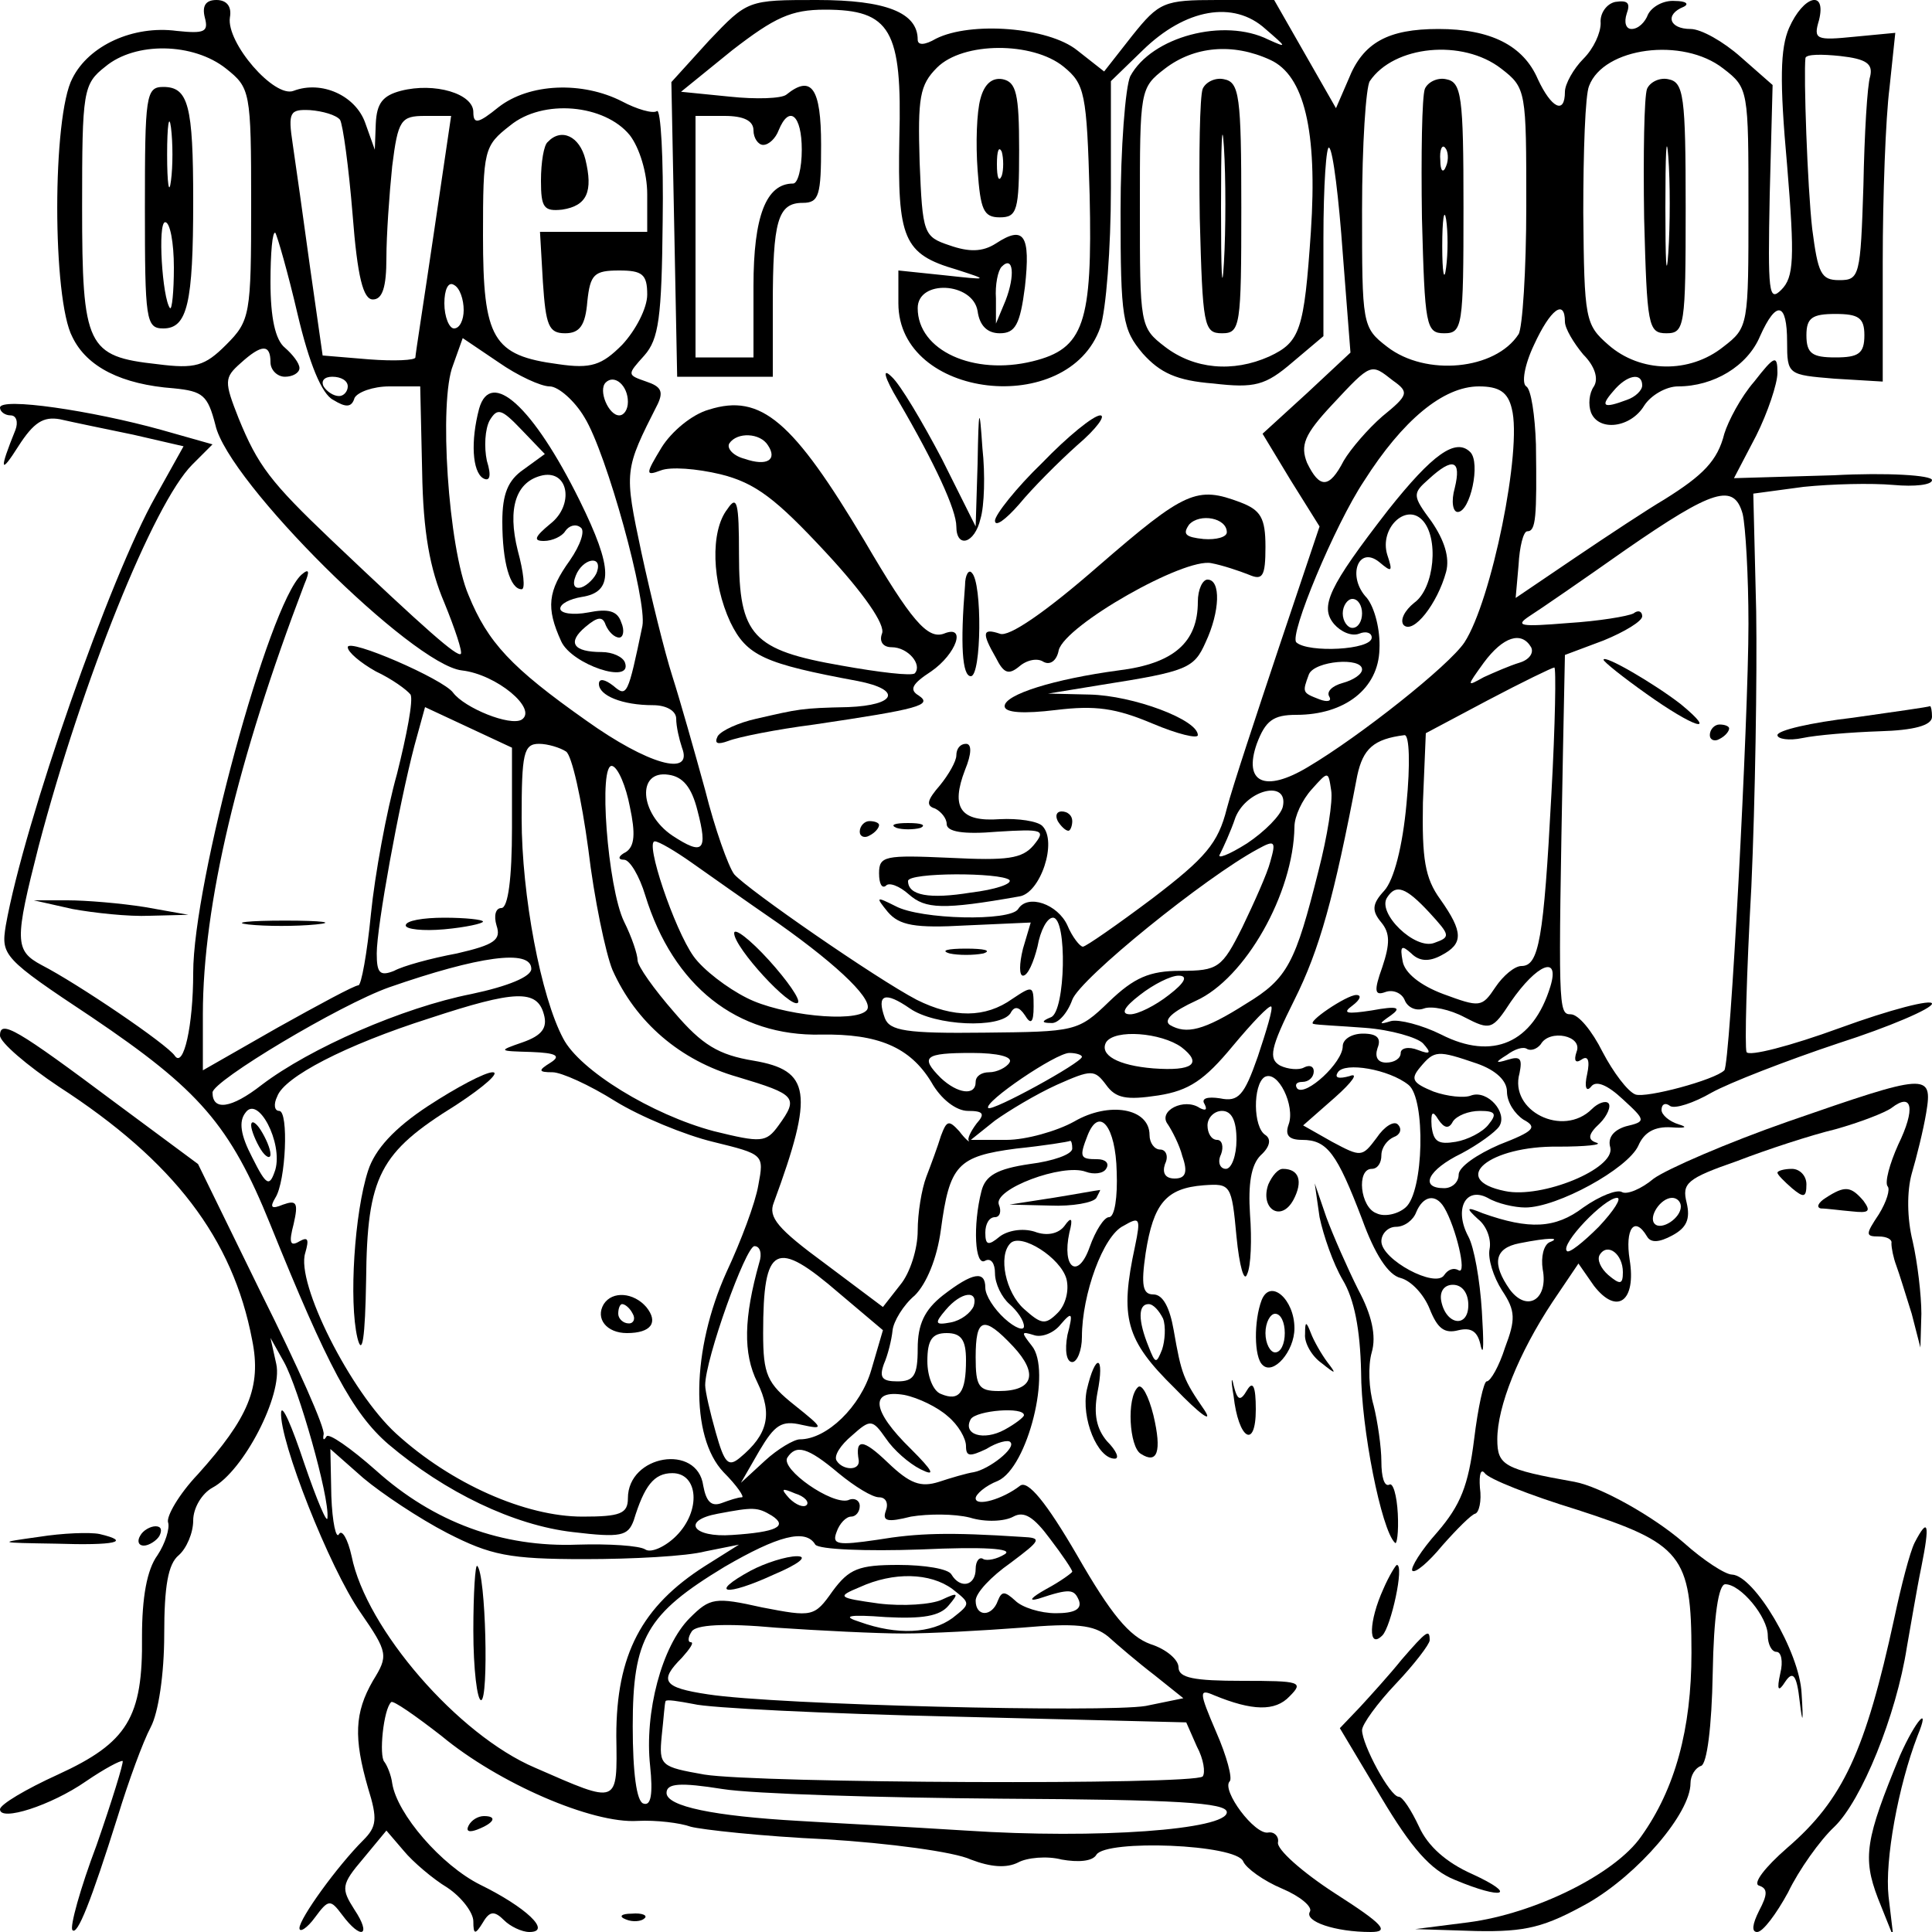 <?xml version="1.0" standalone="no"?>
<!DOCTYPE svg PUBLIC "-//W3C//DTD SVG 20010904//EN"
 "http://www.w3.org/TR/2001/REC-SVG-20010904/DTD/svg10.dtd">
<svg version="1.0" xmlns="http://www.w3.org/2000/svg"
 width="200pt" height="200pt" viewBox="0 0 200 200"
 preserveAspectRatio="xMidYMid meet">
<g transform="translate(0,200) scale(0.1,-0.1)"
fill="#000000" stroke="none">
<path d="M212 1982 c4 -15 0 -17 -29 -14 -45 6 -91 -15 -108 -49 -21 -39 -21
-229 0 -268 15 -31 51 -49 105 -53 30 -3 35 -7 43 -38 13 -59 204 -248 255
-254 36 -4 79 -40 62 -51 -12 -7 -59 12 -71 28 -10 14 -109 57 -109 47 0 -5
13 -16 29 -25 17 -8 32 -19 36 -24 3 -6 -4 -42 -14 -82 -11 -39 -23 -105 -27
-145 -4 -41 -10 -74 -13 -74 -4 0 -41 -20 -84 -44 l-77 -44 0 58 c0 113 36
264 105 445 6 14 5 17 -3 10 -34 -31 -112 -319 -112 -412 0 -55 -10 -99 -19
-86 -8 12 -101 75 -138 94 -28 15 -28 25 -3 123 45 171 119 355 159 395 l21
21 -53 15 c-72 20 -167 34 -167 23 0 -4 5 -8 11 -8 6 0 8 -7 5 -15 -17 -42
-16 -47 3 -17 16 25 26 31 43 28 13 -3 47 -10 76 -16 l52 -12 -29 -52 c-47
-83 -136 -337 -155 -444 -5 -31 -3 -34 89 -95 111 -75 143 -111 185 -215 59
-146 85 -195 122 -227 59 -50 130 -84 191 -91 50 -6 57 -4 63 12 11 36 21 49
40 49 27 0 30 -39 4 -65 -11 -11 -26 -18 -32 -14 -6 4 -38 6 -70 5 -78 -3
-149 23 -209 77 -26 23 -49 39 -51 35 -3 -5 -4 -3 -3 2 2 6 -27 71 -64 145
l-66 135 -85 63 c-103 77 -120 87 -120 70 0 -7 28 -31 61 -53 119 -77 180
-157 200 -262 10 -49 -4 -81 -56 -139 -20 -21 -33 -44 -31 -50 2 -6 -3 -22
-11 -34 -11 -15 -16 -44 -16 -84 1 -84 -15 -110 -87 -143 -33 -15 -60 -31 -60
-36 0 -13 53 4 89 29 19 13 36 22 38 21 1 -2 -11 -41 -27 -87 -17 -45 -28 -85
-25 -88 5 -6 19 29 47 118 11 36 26 77 34 92 8 15 14 55 14 96 0 50 4 73 15
82 8 7 15 23 15 36 0 13 9 28 20 34 32 17 73 96 66 128 l-6 27 14 -25 c15 -27
47 -139 45 -161 0 -8 -11 18 -24 56 -13 39 -23 62 -24 53 -2 -29 50 -161 82
-207 29 -42 29 -45 13 -71 -19 -33 -20 -59 -5 -111 10 -32 9 -40 -5 -54 -27
-27 -66 -81 -66 -91 0 -5 8 0 16 11 14 19 16 19 28 3 20 -27 31 -22 13 5 -14
22 -14 26 9 53 l24 29 18 -21 c9 -11 30 -29 45 -38 15 -10 27 -26 27 -35 0
-14 2 -14 10 -1 7 12 12 12 22 2 6 -6 18 -12 26 -12 24 0 -4 26 -51 49 -40 20
-86 73 -91 105 -1 8 -5 18 -8 22 -6 6 -1 55 7 62 2 2 25 -14 52 -35 59 -49
156 -91 203 -88 19 1 44 -2 55 -6 11 -3 74 -10 140 -13 65 -4 133 -13 150 -21
21 -8 37 -9 49 -3 9 5 30 7 45 3 17 -3 32 -2 36 5 10 16 145 11 152 -7 3 -7
21 -20 40 -28 19 -8 32 -19 29 -24 -6 -10 26 -21 63 -21 20 0 13 8 -37 40 -34
22 -61 46 -59 53 1 6 -4 11 -10 10 -14 -3 -49 44 -40 53 3 3 -3 26 -14 51 -18
42 -18 45 -2 38 39 -16 63 -17 78 -1 15 15 11 16 -49 16 -50 0 -66 3 -66 14 0
8 -13 19 -29 24 -22 8 -41 31 -76 92 -32 55 -51 78 -59 72 -18 -14 -46 -22
-46 -13 0 4 10 13 23 18 31 14 56 115 35 140 -11 14 -11 15 2 11 8 -3 21 2 28
11 12 14 13 12 7 -11 -3 -16 -1 -28 5 -28 5 0 10 12 10 26 0 44 22 105 43 115
17 10 18 8 12 -21 -16 -74 -10 -97 41 -147 26 -27 40 -37 31 -23 -22 32 -24
37 -32 83 -4 23 -11 37 -21 37 -11 0 -13 9 -8 43 8 51 21 67 60 70 28 2 29 1
34 -53 3 -31 8 -48 11 -39 4 8 5 36 3 62 -2 31 1 51 11 61 10 9 11 17 5 21
-13 8 -13 52 -1 60 14 8 32 -30 25 -49 -4 -11 0 -16 14 -16 26 0 36 -14 62
-82 13 -36 27 -58 40 -61 11 -3 24 -17 30 -32 8 -20 15 -26 30 -22 13 3 20 -1
23 -17 3 -11 3 5 1 37 -2 32 -8 66 -14 77 -15 28 -3 52 20 40 10 -6 28 -10 39
-10 33 0 106 40 117 64 6 14 17 20 34 19 14 -1 18 0 8 3 -10 3 -18 10 -18 15
0 6 4 8 9 4 5 -3 24 3 43 14 18 10 77 33 131 51 53 17 97 36 97 41 0 5 -43 -6
-95 -25 -52 -19 -95 -30 -97 -25 -2 5 0 82 5 171 4 90 6 218 5 285 l-3 122 52
7 c29 3 70 4 93 2 22 -2 40 0 40 5 0 5 -46 8 -102 5 l-103 -3 23 44 c12 24 22
54 22 65 0 19 -3 18 -24 -9 -14 -16 -27 -41 -31 -54 -7 -28 -22 -43 -62 -68
-17 -10 -58 -37 -92 -60 l-62 -42 3 34 c1 19 5 35 9 35 9 0 10 14 9 90 -1 30
-5 57 -10 60 -5 3 -2 22 8 43 17 37 32 48 32 24 0 -7 9 -22 19 -34 12 -12 16
-25 11 -33 -5 -7 -6 -19 -3 -27 8 -20 41 -16 55 7 7 11 23 20 35 20 37 0 72
21 85 52 17 38 28 35 28 -6 0 -34 1 -34 49 -38 l50 -3 0 124 c0 68 3 149 7
180 l6 57 -42 -4 c-40 -4 -43 -3 -37 17 8 32 -16 26 -31 -8 -9 -21 -10 -54 -2
-142 8 -97 7 -116 -6 -129 -13 -13 -14 -3 -12 98 l3 114 -33 29 c-18 16 -41
29 -52 29 -22 0 -27 15 -7 23 6 3 2 6 -9 6 -12 1 -24 -6 -28 -14 -3 -8 -10
-15 -17 -15 -6 0 -8 7 -5 16 4 11 1 14 -12 12 -9 -2 -16 -12 -15 -22 0 -10 -7
-26 -18 -37 -10 -10 -19 -26 -19 -34 0 -24 -14 -17 -28 13 -15 35 -49 52 -103
52 -52 0 -78 -14 -93 -52 l-13 -30 -32 56 -32 56 -59 0 c-55 0 -60 -2 -88 -37
l-29 -37 -28 22 c-30 24 -110 30 -146 12 -12 -7 -19 -7 -19 -1 0 28 -33 41
-104 41 -72 0 -72 0 -112 -42 l-39 -43 3 -152 3 -153 50 0 49 0 0 74 c0 87 5
106 31 106 17 0 19 8 19 60 0 59 -10 73 -36 52 -5 -4 -31 -5 -59 -2 l-50 5 53
43 c44 34 61 42 96 42 68 0 80 -21 77 -133 -2 -104 4 -120 59 -136 34 -11 34
-11 -12 -6 l-48 5 0 -34 c0 -99 176 -119 209 -25 6 18 11 82 11 144 l0 111 33
32 c44 43 94 52 127 22 22 -19 23 -20 3 -11 -46 23 -121 3 -143 -38 -5 -11
-10 -74 -10 -140 0 -111 2 -122 23 -147 18 -20 35 -28 73 -31 43 -5 54 -2 82
22 l32 27 0 101 c0 55 3 98 6 94 4 -3 10 -53 14 -109 l8 -103 -45 -42 -46 -42
29 -48 30 -48 -42 -125 c-23 -69 -48 -144 -54 -167 -9 -36 -22 -51 -77 -93
-36 -27 -69 -50 -72 -50 -3 0 -11 10 -16 22 -10 22 -41 33 -51 17 -8 -13 -101
-11 -127 3 -20 10 -21 10 -8 -6 12 -14 28 -17 81 -14 l67 3 -8 -27 c-4 -16 -4
-28 0 -28 5 0 11 14 15 30 3 17 10 30 16 30 15 0 13 -97 -2 -103 -10 -4 -10
-6 0 -6 7 -1 17 10 22 24 8 22 138 127 192 156 18 10 19 8 13 -13 -3 -12 -17
-43 -29 -68 -21 -42 -25 -45 -64 -45 -32 0 -48 -7 -74 -32 -32 -31 -35 -31
-129 -32 -81 -1 -98 2 -103 15 -9 25 0 28 26 10 26 -18 93 -21 104 -5 4 8 9 7
15 -2 6 -10 9 -8 9 9 0 22 -1 22 -22 8 -28 -20 -61 -20 -99 -1 -42 22 -175
114 -189 130 -6 8 -20 47 -30 87 -11 40 -26 93 -34 118 -8 25 -22 82 -32 128
-18 85 -18 85 17 154 6 13 3 18 -12 23 -20 7 -20 7 -2 27 15 17 18 39 19 139
1 65 -2 117 -6 114 -4 -3 -21 2 -36 10 -41 21 -96 19 -128 -6 -21 -17 -26 -18
-26 -5 0 19 -40 31 -75 22 -19 -5 -25 -13 -26 -34 l-1 -27 -10 28 c-10 28 -45
44 -74 33 -20 -8 -70 50 -66 76 2 11 -3 18 -14 18 -11 0 -15 -6 -12 -18z m22
-53 c25 -20 26 -23 26 -140 0 -115 -1 -121 -26 -146 -22 -22 -32 -25 -71 -20
-73 8 -78 18 -78 163 0 120 1 127 24 145 31 26 91 25 125 -2z m867 2 c22 -18
24 -27 27 -133 3 -133 -6 -159 -59 -172 -61 -15 -119 11 -119 55 0 30 57 27
62 -3 2 -15 10 -23 23 -23 16 0 21 9 26 48 6 54 -1 64 -30 45 -14 -9 -28 -9
-48 -2 -27 9 -28 12 -31 86 -2 67 0 80 18 98 27 27 99 27 131 1z m214 7 c35
-16 49 -73 42 -178 -7 -102 -11 -114 -43 -129 -38 -17 -78 -13 -108 10 -26 20
-26 22 -26 144 0 122 0 124 26 144 30 23 70 27 109 9z m239 -9 c26 -20 26 -23
26 -142 0 -67 -4 -127 -8 -133 -24 -37 -96 -44 -136 -13 -26 20 -26 23 -26
142 0 67 4 127 8 133 25 37 96 44 136 13z m230 0 c26 -20 26 -22 26 -144 0
-122 0 -124 -26 -144 -35 -28 -86 -27 -119 2 -24 21 -25 26 -26 137 0 63 2
122 6 131 15 40 97 51 139 18z m152 -8 c-3 -9 -6 -60 -7 -113 -3 -94 -4 -98
-25 -98 -19 0 -22 7 -28 53 -5 44 -9 160 -7 177 1 4 17 4 36 2 27 -3 34 -8 31
-21z m-1584 -45 c3 -5 9 -49 13 -98 5 -65 11 -88 21 -88 10 0 14 13 14 43 0
23 3 66 6 95 6 48 9 52 34 52 l27 0 -18 -122 c-10 -68 -19 -125 -19 -128 0 -3
-22 -4 -48 -2 l-48 4 -13 91 c-7 51 -15 108 -18 128 -5 33 -3 36 18 35 13 -1
27 -5 31 -10z m300 -16 c10 -13 18 -39 18 -61 l0 -39 -56 0 -55 0 3 -52 c3
-45 6 -53 23 -53 15 0 21 8 23 33 3 28 7 32 33 32 24 0 29 -4 29 -25 0 -14
-12 -37 -26 -52 -21 -21 -32 -25 -66 -20 -68 9 -78 26 -78 133 0 89 1 93 28
114 34 28 98 22 124 -10z m128 5 c0 -8 5 -15 10 -15 6 0 13 7 16 15 11 27 24
16 24 -20 0 -19 -4 -35 -9 -35 -28 0 -41 -34 -41 -106 l0 -74 -30 0 -30 0 0
125 0 125 30 0 c20 0 30 -5 30 -15z m-472 -190 c12 -51 25 -83 37 -89 13 -8
19 -8 22 2 3 6 19 12 36 12 l32 0 2 -88 c1 -63 8 -101 23 -136 11 -27 19 -51
17 -53 -4 -3 -35 24 -134 118 -63 60 -76 77 -96 126 -15 38 -15 42 2 57 22 20
31 20 31 1 0 -8 7 -15 15 -15 8 0 15 4 15 9 0 5 -7 14 -15 21 -10 8 -15 31
-15 68 0 30 2 53 5 51 2 -3 13 -41 23 -84z m733 14 l-10 -24 0 26 c-1 14 2 29
6 33 12 12 14 -9 4 -35z m-561 -10 c0 -10 -4 -19 -10 -19 -5 0 -10 12 -10 26
0 14 4 23 10 19 6 -3 10 -15 10 -26z m1450 -26 c0 -19 -6 -23 -30 -23 -24 0
-30 4 -30 23 0 18 6 22 30 22 24 0 30 -4 30 -22z m-1361 -53 c9 0 26 -15 36
-32 23 -37 65 -190 60 -216 -15 -72 -16 -74 -30 -62 -9 7 -15 8 -15 2 0 -12
24 -22 56 -22 14 0 24 -6 24 -14 0 -8 3 -21 6 -30 12 -31 -36 -17 -99 28 -78
55 -102 81 -122 130 -21 49 -31 201 -16 238 l10 28 37 -25 c20 -14 44 -25 53
-25z m873 6 c17 -12 16 -15 -11 -37 -15 -13 -33 -34 -40 -46 -15 -29 -25 -29
-38 -2 -7 18 -3 29 26 60 41 44 40 43 63 25z m-1082 -6 c0 -5 -4 -10 -9 -10
-6 0 -13 5 -16 10 -3 6 1 10 9 10 9 0 16 -4 16 -10z m290 -16 c0 -8 -4 -14 -9
-14 -11 0 -22 26 -14 34 9 9 23 -3 23 -20z m1050 17 c0 -5 -7 -12 -16 -15 -24
-9 -28 -7 -14 9 14 17 30 20 30 6z m-135 -24 c11 -42 -21 -199 -49 -242 -16
-24 -108 -97 -162 -129 -45 -27 -67 -16 -53 24 9 24 17 30 41 30 50 0 85 27
86 68 1 20 -5 43 -13 53 -21 22 -9 55 13 37 13 -11 14 -10 8 8 -8 27 19 53 36
36 18 -18 13 -71 -8 -86 -10 -8 -15 -18 -11 -23 10 -10 35 22 44 55 4 15 -2
33 -15 52 -20 27 -20 29 -3 44 25 23 34 20 27 -9 -4 -14 -2 -25 3 -25 13 0 24
51 13 62 -15 15 -39 -2 -85 -60 -62 -80 -71 -100 -56 -118 7 -8 18 -13 26 -10
7 3 13 1 13 -4 0 -13 -66 -16 -78 -5 -8 7 40 122 70 167 40 63 82 98 119 98
21 0 30 -6 34 -23z m239 -109 c3 -13 6 -64 6 -114 0 -97 -19 -457 -25 -462
-10 -10 -81 -29 -92 -25 -8 3 -23 23 -34 44 -11 22 -25 39 -33 39 -13 0 -13 6
-8 273 l2 99 40 15 c22 9 40 20 40 25 0 5 -4 7 -9 3 -6 -3 -36 -8 -68 -10 -49
-4 -55 -3 -40 7 11 7 56 38 100 69 91 63 112 69 121 37z m-394 -103 c0 -8 -4
-15 -10 -15 -5 0 -10 7 -10 15 0 8 5 15 10 15 6 0 10 -7 10 -15z m175 -35 c3
-6 -2 -13 -12 -16 -10 -3 -26 -10 -37 -15 -18 -10 -18 -10 0 15 20 27 39 33
49 16z m-175 -23 c0 -5 -9 -11 -20 -14 -11 -3 -17 -9 -14 -14 3 -5 -2 -6 -10
-3 -18 7 -18 7 -11 26 6 14 55 18 55 5z m196 -129 c-8 -151 -13 -178 -31 -178
-7 0 -19 -10 -27 -22 -14 -21 -16 -21 -54 -7 -24 9 -40 22 -42 34 -3 16 -1 17
9 8 8 -8 18 -9 31 -2 23 12 23 24 -1 58 -16 22 -19 42 -18 100 l3 72 64 34
c36 19 67 34 69 34 2 1 1 -59 -3 -131z m-1076 -35 c0 -52 -4 -83 -11 -83 -6 0
-8 -8 -5 -18 5 -15 -2 -20 -41 -29 -27 -5 -56 -13 -65 -18 -15 -6 -18 -2 -18
18 0 28 23 154 39 215 l11 40 45 -21 45 -21 0 -83z m926 25 c-4 -44 -13 -79
-23 -90 -13 -14 -13 -21 -3 -33 9 -11 9 -22 1 -46 -9 -25 -8 -30 3 -26 8 3 17
-1 20 -8 3 -8 12 -12 20 -9 8 3 27 -1 42 -9 27 -14 29 -13 48 16 27 39 51 49
41 16 -18 -59 -60 -77 -113 -50 -20 10 -44 16 -52 14 -13 -4 -13 -3 0 6 11 8
7 10 -20 5 -26 -4 -31 -3 -20 5 8 6 10 11 4 11 -10 0 -53 -29 -44 -30 3 -1 27
-2 53 -4 27 -2 54 -10 60 -16 9 -10 8 -12 -5 -7 -10 4 -18 2 -18 -3 0 -6 -7
-10 -15 -10 -9 0 -12 6 -9 15 4 10 0 15 -15 15 -12 0 -21 -6 -21 -13 0 -17
-38 -52 -47 -44 -3 4 -1 7 5 7 7 0 12 5 12 11 0 5 -4 7 -10 4 -5 -3 -17 -2
-25 2 -12 7 -10 18 15 68 26 52 41 106 65 232 6 28 17 38 49 42 5 0 6 -30 2
-71z m-870 54 c6 -4 16 -49 23 -101 6 -51 18 -108 25 -125 24 -54 70 -94 130
-111 60 -18 63 -21 42 -50 -13 -18 -18 -18 -67 -6 -64 17 -139 63 -156 96 -23
43 -43 148 -43 228 0 67 2 77 18 77 9 0 22 -4 28 -8z m66 -57 c6 -28 5 -41 -4
-47 -8 -4 -9 -8 -2 -8 6 0 16 -17 22 -37 29 -94 95 -146 182 -144 59 1 92 -13
114 -49 10 -18 26 -30 38 -30 16 0 18 -3 9 -13 -6 -8 -10 -16 -8 -18 1 -2 -4
2 -10 10 -11 12 -13 11 -19 -5 -3 -10 -10 -29 -15 -42 -5 -13 -9 -38 -9 -56 0
-19 -8 -44 -18 -56 l-18 -23 -60 45 c-49 36 -59 48 -53 63 42 114 38 137 -21
147 -36 6 -53 16 -82 50 -21 24 -38 48 -38 54 0 6 -6 24 -14 40 -17 35 -27
166 -12 161 6 -2 14 -21 18 -42z m70 -4 c11 -42 6 -47 -26 -26 -34 23 -37 68
-4 63 15 -2 24 -13 30 -37z m643 -62 c-24 -96 -32 -112 -75 -138 -44 -28 -62
-32 -79 -22 -7 5 3 14 27 25 51 23 101 111 102 180 0 11 8 28 18 39 17 19 17
19 20 -1 2 -11 -4 -48 -13 -83z m-37 66 c-2 -9 -19 -26 -37 -38 -19 -12 -32
-17 -28 -11 3 6 11 23 16 38 12 29 55 39 49 11z m-612 -58 c17 -12 58 -41 90
-63 65 -46 100 -81 91 -90 -12 -13 -89 -5 -124 13 -20 10 -45 29 -55 43 -20
28 -51 120 -40 119 4 0 21 -10 38 -22z m764 -52 c21 -23 22 -25 5 -31 -20 -8
-60 31 -49 47 9 14 19 11 44 -16z m-930 -58 c0 -8 -24 -18 -62 -26 -71 -14
-167 -56 -217 -94 -32 -25 -51 -27 -51 -8 0 12 132 91 183 109 92 32 147 40
147 19z m660 -27 c-14 -11 -32 -20 -40 -20 -10 0 -7 7 10 20 14 11 32 20 40
20 10 0 7 -7 -10 -20z m-647 -20 c4 -14 -2 -22 -22 -29 -26 -9 -25 -9 9 -10
26 -1 31 -4 20 -11 -13 -8 -13 -10 2 -10 9 0 38 -13 65 -30 26 -16 72 -35 101
-42 53 -13 53 -13 47 -45 -3 -18 -18 -58 -33 -90 -36 -80 -38 -170 -3 -207 14
-14 22 -26 19 -26 -4 0 -13 -3 -21 -6 -11 -4 -16 2 -19 18 -6 44 -78 32 -78
-13 0 -16 -8 -19 -47 -19 -59 0 -136 34 -193 86 -47 43 -104 156 -94 187 4 14
3 17 -6 12 -10 -6 -11 -1 -6 18 5 22 3 25 -11 20 -12 -5 -14 -3 -8 7 11 17 14
90 4 90 -5 0 -6 7 -2 15 7 20 70 53 158 81 88 29 111 30 118 4z m739 -44 c-14
-40 -20 -47 -39 -43 -13 2 -20 0 -16 -6 3 -6 1 -7 -5 -4 -16 11 -44 -3 -33
-17 4 -6 12 -21 15 -33 6 -17 3 -23 -8 -23 -10 0 -13 6 -10 15 4 8 1 15 -5 15
-6 0 -11 7 -11 15 0 28 -42 35 -78 14 -18 -10 -50 -19 -70 -19 l-37 0 25 20
c14 10 42 27 64 37 36 16 39 16 51 0 10 -14 21 -16 54 -11 32 5 48 16 77 51
20 24 38 43 40 41 2 -2 -5 -25 -14 -52z m-79 10 c22 -17 12 -25 -29 -22 -37 3
-56 14 -49 27 9 14 57 10 78 -5z m409 -5 c-3 -9 -1 -12 5 -8 7 5 9 -1 6 -15
-3 -13 -1 -19 4 -13 5 7 17 2 33 -13 24 -22 24 -23 3 -28 -13 -4 -19 -12 -16
-22 5 -22 -71 -53 -109 -45 -59 12 -16 47 55 46 29 0 46 2 40 4 -10 3 -9 9 3
20 8 8 12 18 9 21 -3 3 -11 0 -17 -6 -30 -30 -86 -2 -75 37 3 15 1 18 -12 14
-13 -4 -14 -3 -1 5 8 6 17 9 21 6 4 -2 10 0 14 5 9 16 44 9 37 -8z m-587 -11
c-3 -5 -13 -10 -21 -10 -8 0 -14 -4 -14 -10 0 -15 -19 -12 -36 4 -22 22 -17
26 32 26 27 0 43 -4 39 -10z m75 6 c0 -6 -93 -57 -97 -53 -5 6 70 57 84 57 7
0 13 -2 13 -4z m409 -7 c20 -7 31 -18 31 -29 0 -11 8 -23 17 -29 15 -8 11 -12
-25 -26 -23 -10 -42 -23 -42 -31 0 -8 -7 -14 -15 -14 -26 0 -17 19 18 36 17 9
35 22 39 28 9 14 -12 38 -29 32 -7 -3 -25 -1 -39 4 -22 9 -24 13 -14 25 15 18
18 18 59 4z m-71 -22 c18 -14 16 -111 -3 -127 -8 -7 -22 -10 -30 -6 -17 6 -21
46 -5 46 6 0 10 6 10 14 0 8 6 16 13 19 6 2 9 8 4 13 -4 4 -14 -2 -22 -14 -15
-20 -16 -20 -46 -4 l-30 17 33 29 c18 16 25 26 15 22 -11 -3 -16 -2 -12 4 7
11 53 3 73 -13z m-1173 -88 c-6 -18 -9 -17 -24 13 -12 23 -14 37 -7 46 13 19
39 -31 31 -59z m995 31 c0 -16 -5 -30 -11 -30 -6 0 -9 7 -5 15 3 8 1 15 -4 15
-6 0 -10 7 -10 15 0 8 7 15 15 15 10 0 15 -10 15 -30z m224 19 c4 6 16 11 28
11 16 0 18 -3 9 -14 -6 -8 -22 -16 -34 -18 -18 -3 -23 0 -25 16 -1 15 1 17 7
7 6 -9 11 -10 15 -2z m-348 -52 c1 -26 -2 -47 -8 -47 -5 0 -14 -14 -20 -31
-12 -34 -29 -22 -21 15 4 15 2 17 -5 7 -6 -8 -18 -11 -31 -6 -13 4 -28 1 -36
-5 -12 -10 -15 -9 -15 4 0 9 4 16 10 16 5 0 7 6 4 13 -6 16 66 43 90 34 8 -3
18 -2 21 3 4 6 -1 10 -9 10 -18 0 -19 2 -10 25 12 30 29 9 30 -38z m-46 24 c0
-6 -20 -13 -44 -16 -34 -5 -46 -12 -50 -28 -9 -35 -7 -79 4 -72 6 3 10 -3 10
-13 0 -11 7 -25 15 -32 8 -7 15 -17 15 -23 0 -5 -9 -2 -20 8 -11 10 -20 24
-20 32 0 18 -13 16 -44 -8 -19 -15 -26 -30 -26 -55 0 -28 -4 -34 -21 -34 -16
0 -19 4 -14 18 4 9 8 25 9 35 1 9 11 26 23 36 12 12 23 38 27 68 9 67 17 76
78 84 29 3 54 7 56 8 1 0 2 -3 2 -8z m385 -61 c12 -20 24 -70 15 -65 -5 3 -11
1 -15 -5 -9 -14 -65 16 -65 35 0 8 7 15 15 15 9 0 18 7 21 15 7 17 20 20 29 5z
m-391 -74 c3 -12 -1 -27 -9 -35 -13 -13 -17 -12 -35 4 -19 17 -27 55 -14 68
11 11 52 -15 58 -37z m-318 17 c-16 -57 -17 -94 -2 -124 16 -33 11 -54 -18
-78 -12 -10 -16 -6 -25 26 -6 21 -11 43 -11 49 0 27 42 144 51 144 6 0 8 -8 5
-17z m83 -32 l45 -38 -12 -41 c-11 -38 -46 -72 -74 -72 -6 0 -23 -10 -36 -22
l-25 -23 19 33 c16 27 23 32 44 27 23 -5 23 -4 -7 20 -29 23 -33 32 -33 75 0
92 13 98 79 41z m651 -12 c0 -24 -23 -21 -28 4 -2 10 3 17 12 17 10 0 16 -9
16 -21z m-512 -1 c-3 -7 -13 -15 -24 -17 -16 -3 -17 -1 -5 13 16 19 34 21 29
4z m196 -13 c3 -8 2 -23 -1 -32 -6 -15 -7 -15 -14 3 -11 27 -11 44 0 44 5 0
11 -7 15 -15z m-155 -29 c26 -28 21 -46 -15 -46 -21 0 -24 5 -24 35 0 41 8 44
39 11z m-49 -14 c0 -34 -7 -43 -26 -35 -8 3 -14 18 -14 34 0 22 5 29 20 29 15
0 20 -7 20 -28z m-19 -58 c11 -9 19 -23 19 -31 0 -11 4 -11 21 -3 11 7 23 10
25 7 6 -6 -22 -28 -38 -31 -7 -1 -24 -6 -36 -10 -19 -6 -30 -2 -53 20 -26 25
-34 25 -30 2 1 -11 -17 -10 -23 0 -3 5 4 16 16 26 19 17 21 17 35 -3 8 -12 24
-26 36 -32 16 -8 13 -2 -10 21 -41 40 -43 62 -7 56 15 -3 35 -13 45 -22z m79
1 c0 -2 -9 -9 -20 -15 -22 -12 -44 -5 -35 11 6 9 55 13 55 4z m-597 -122 c45
-23 64 -27 142 -27 50 0 106 3 125 8 l35 7 -35 -22 c-66 -42 -92 -92 -92 -176
1 -72 3 -71 -84 -33 -80 34 -175 144 -190 219 -4 18 -10 28 -13 23 -3 -6 -7
12 -8 39 l-1 49 34 -30 c19 -16 58 -42 87 -57z m405 62 c17 -14 35 -25 42 -25
7 0 10 -6 7 -14 -4 -11 2 -12 26 -6 18 3 45 3 61 -1 16 -5 36 -4 45 1 11 6 21
0 38 -23 13 -17 23 -32 23 -34 0 -1 -12 -10 -27 -18 -16 -9 -19 -13 -8 -10 33
11 37 10 42 -2 3 -9 -5 -13 -24 -13 -16 0 -35 6 -42 13 -11 10 -14 10 -18 0
-6 -17 -23 -17 -23 0 0 8 16 25 36 39 32 24 33 26 12 27 -76 5 -108 4 -150 -3
-41 -6 -47 -5 -42 8 3 9 10 16 15 16 5 0 9 5 9 11 0 6 -6 9 -12 6 -17 -5 -70
32 -63 44 9 14 21 11 53 -16z m-33 -33 c-3 -3 -11 0 -18 7 -9 10 -8 11 6 5 10
-3 15 -9 12 -12z m-36 -11 c17 -11 5 -17 -41 -20 -41 -3 -53 15 -15 22 37 7
41 7 56 -2z m45 -30 c4 -5 52 -7 109 -5 65 3 97 1 87 -5 -8 -5 -18 -7 -22 -5
-4 3 -8 -2 -8 -10 0 -18 -16 -21 -25 -6 -3 6 -28 10 -55 10 -41 0 -51 -4 -68
-27 -19 -27 -21 -27 -73 -17 -49 11 -54 10 -75 -11 -29 -29 -47 -98 -41 -153
3 -29 1 -42 -7 -39 -7 2 -11 32 -11 80 0 91 14 116 95 165 55 32 84 40 94 23z
m142 -46 c19 -15 19 -15 0 -30 -22 -16 -57 -18 -96 -4 -19 6 -12 8 27 5 38 -2
56 1 65 12 11 13 10 14 -7 6 -11 -5 -40 -7 -65 -4 -43 6 -44 7 -20 17 35 16
73 15 96 -2z m-51 -46 c28 0 82 3 122 6 57 5 75 3 90 -9 10 -9 31 -27 48 -40
l30 -24 -39 -8 c-42 -7 -382 1 -453 12 -47 7 -51 14 -27 38 8 9 13 16 9 16 -3
0 -3 5 1 11 4 7 33 9 88 4 44 -3 104 -6 131 -6z m51 -86 l242 -6 11 -25 c7
-13 9 -27 6 -31 -10 -9 -461 -7 -516 2 -45 8 -47 9 -44 40 2 18 3 34 4 36 1 2
13 0 29 -3 15 -4 136 -10 268 -13z m52 -85 c179 -1 232 -4 232 -14 0 -18 -134
-28 -270 -19 -63 4 -141 8 -173 10 -88 5 -137 15 -137 29 0 10 14 11 58 4 31
-5 162 -9 290 -10z"/>
<path d="M150 1785 c0 -116 1 -125 19 -125 25 0 31 26 31 132 0 99 -5 118 -31
118 -18 0 -19 -9 -19 -125z m27 28 c-2 -16 -4 -3 -4 27 0 30 2 43 4 28 2 -16
2 -40 0 -55z m3 -90 c0 -25 -2 -44 -4 -42 -8 10 -13 89 -5 89 5 0 9 -21 9 -47z"/>
<path d="M1015 1898 c-4 -14 -5 -47 -3 -74 3 -41 6 -49 23 -49 18 0 20 7 20
70 0 58 -3 70 -17 73 -11 2 -19 -5 -23 -20z m22 -80 c-3 -7 -5 -2 -5 12 0 14
2 19 5 13 2 -7 2 -19 0 -25z"/>
<path d="M1245 1908 c-3 -8 -4 -68 -3 -134 3 -111 4 -119 23 -119 19 0 20 7
20 130 0 116 -2 130 -18 133 -9 2 -19 -3 -22 -10z m22 -180 c-2 -35 -3 -9 -3
57 0 66 1 94 3 63 2 -32 2 -86 0 -120z"/>
<path d="M1475 1908 c-3 -8 -4 -68 -3 -134 3 -111 4 -119 23 -119 19 0 20 7
20 130 0 116 -2 130 -18 133 -9 2 -19 -3 -22 -10z m22 -80 c-3 -8 -6 -5 -6 6
-1 11 2 17 5 13 3 -3 4 -12 1 -19z m0 -105 c-2 -16 -4 -5 -4 22 0 28 2 40 4
28 2 -13 2 -35 0 -50z"/>
<path d="M1705 1908 c-3 -8 -4 -68 -3 -134 3 -111 4 -119 23 -119 19 0 20 7
20 130 0 116 -2 130 -18 133 -9 2 -19 -3 -22 -10z m22 -170 c-2 -29 -3 -8 -3
47 0 55 1 79 3 53 2 -26 2 -71 0 -100z"/>
<path d="M567 1853 c-4 -3 -7 -21 -7 -40 0 -28 3 -32 22 -30 26 4 32 19 24 52
-6 24 -25 33 -39 18z"/>
<path d="M496 1577 c-9 -34 -7 -65 4 -72 7 -4 9 2 4 18 -3 14 -2 33 3 42 8 13
12 12 33 -10 l24 -25 -22 -16 c-16 -11 -22 -25 -22 -54 0 -42 8 -70 20 -70 4
0 2 18 -4 40 -11 44 -2 72 26 78 27 5 32 -31 8 -50 -17 -14 -18 -18 -7 -18 9
0 19 5 22 10 4 6 11 8 16 4 5 -3 0 -18 -11 -34 -23 -32 -25 -49 -9 -84 11 -24
74 -45 66 -22 -2 6 -13 11 -24 11 -30 0 -36 10 -17 26 13 11 18 11 21 2 3 -7
9 -13 14 -13 4 0 6 7 2 16 -4 12 -14 14 -34 10 -16 -3 -29 -1 -29 4 0 5 10 10
22 12 33 5 33 29 -2 100 -48 97 -92 137 -104 95z m122 -169 c-2 -6 -10 -14
-16 -16 -7 -2 -10 2 -6 12 7 18 28 22 22 4z"/>
<path d="M1660 1317 c0 -2 20 -18 44 -35 49 -35 76 -44 36 -11 -27 21 -80 52
-80 46z"/>
<path d="M1770 1239 c0 -5 5 -7 10 -4 6 3 10 8 10 11 0 2 -4 4 -10 4 -5 0 -10
-5 -10 -11z"/>
<path d="M420 1042 c0 -4 18 -6 40 -4 22 2 40 6 40 8 0 2 -18 4 -40 4 -22 0
-40 -3 -40 -8z"/>
<path d="M760 1034 c0 -15 59 -79 66 -72 3 3 -11 23 -30 44 -20 22 -36 34 -36
28z"/>
<path d="M443 855 c-35 -23 -55 -45 -62 -67 -14 -43 -20 -135 -11 -173 5 -20
8 0 9 60 1 108 14 132 93 181 29 19 46 34 38 34 -8 0 -38 -16 -67 -35z"/>
<path d="M625 650 c-9 -15 3 -30 24 -30 25 0 33 11 20 27 -13 15 -35 17 -44 3z
m30 -10 c3 -5 1 -10 -4 -10 -6 0 -11 5 -11 10 0 6 2 10 4 10 3 0 8 -4 11 -10z"/>
<path d="M260 835 c0 -5 5 -17 10 -25 5 -8 10 -10 10 -5 0 6 -5 17 -10 25 -5
8 -10 11 -10 5z"/>
<path d="M1090 760 l-45 -7 42 -1 c23 -1 45 3 48 8 3 6 5 9 3 8 -2 0 -23 -4
-48 -8z"/>
<path d="M490 312 c0 -40 4 -72 8 -72 8 0 5 131 -4 139 -2 2 -4 -28 -4 -67z"/>
<path d="M777 374 c-44 -24 -26 -27 24 -4 26 11 36 19 24 19 -11 0 -33 -7 -48
-15z"/>
<path d="M930 1585 c38 -65 60 -113 60 -130 0 -23 19 -18 25 8 4 13 5 46 2 73
-3 45 -4 43 -5 -16 l-2 -65 -35 70 c-20 38 -43 77 -52 85 -10 10 -8 0 7 -25z"/>
<path d="M734 1576 c-18 -5 -39 -23 -49 -39 -17 -28 -17 -30 -1 -24 10 4 37 2
62 -4 36 -9 57 -25 109 -81 39 -42 62 -75 58 -84 -3 -8 1 -14 10 -14 17 0 32
-18 24 -27 -3 -3 -37 1 -76 8 -92 16 -106 31 -106 115 0 54 -2 62 -12 47 -18
-23 -16 -76 3 -117 17 -35 35 -43 132 -61 46 -9 40 -25 -10 -27 -49 -1 -51 -2
-95 -12 -18 -4 -36 -12 -40 -18 -4 -8 0 -9 11 -5 10 4 50 12 89 17 108 16 123
20 108 30 -10 6 -7 12 13 25 26 18 37 49 13 39 -17 -6 -34 14 -82 96 -74 124
-107 153 -161 136z m61 -37 c10 -15 -1 -22 -24 -14 -12 3 -19 11 -16 16 8 12
32 11 40 -2z"/>
<path d="M1079 1521 c-27 -26 -49 -54 -49 -60 0 -7 11 1 25 17 14 17 41 44 60
61 20 17 30 31 24 31 -7 0 -34 -22 -60 -49z"/>
<path d="M1137 1414 c-55 -48 -93 -74 -102 -70 -18 6 -19 1 -4 -25 8 -16 13
-18 24 -9 8 7 19 9 25 5 7 -4 14 1 16 12 7 26 130 96 158 90 11 -2 29 -8 39
-12 14 -6 17 -2 17 29 0 30 -5 38 -26 46 -45 17 -57 12 -147 -66z m133 35 c0
-5 -11 -8 -24 -7 -19 2 -22 5 -15 15 11 12 39 7 39 -8z"/>
<path d="M999 1394 c-5 -61 -3 -94 6 -94 11 0 12 97 1 107 -3 4 -7 -2 -7 -13z"/>
<path d="M1240 1377 c0 -42 -25 -64 -82 -71 -67 -9 -118 -25 -118 -37 0 -7 20
-8 53 -4 41 5 62 2 100 -14 26 -11 47 -16 47 -12 0 16 -67 41 -112 42 l-43 1
55 9 c89 14 96 17 108 44 15 32 16 65 2 65 -5 0 -10 -10 -10 -23z"/>
<path d="M1918 1257 c-43 -5 -78 -13 -78 -18 0 -4 12 -6 26 -3 14 3 50 6 80 7
35 1 54 6 54 15 0 6 -1 11 -2 11 -2 -1 -38 -6 -80 -12z"/>
<path d="M990 1218 c0 -6 -8 -20 -17 -31 -13 -15 -15 -21 -5 -24 6 -3 12 -10
12 -16 0 -8 17 -11 52 -8 48 3 51 2 38 -14 -12 -14 -27 -16 -87 -13 -67 3 -73
2 -73 -16 0 -11 3 -16 7 -13 3 4 14 0 24 -9 17 -15 35 -16 114 -2 22 3 40 57
24 73 -5 5 -25 8 -44 7 -41 -3 -51 12 -36 51 7 17 7 27 1 27 -6 0 -10 -5 -10
-12z m55 -129 c3 -4 -15 -10 -40 -13 -43 -7 -65 -3 -65 12 0 9 96 9 105 1z"/>
<path d="M1095 1150 c3 -5 8 -10 11 -10 2 0 4 5 4 10 0 6 -5 10 -11 10 -5 0
-7 -4 -4 -10z"/>
<path d="M890 1139 c0 -5 5 -7 10 -4 6 3 10 8 10 11 0 2 -4 4 -10 4 -5 0 -10
-5 -10 -11z"/>
<path d="M928 1143 c6 -2 18 -2 25 0 6 3 1 5 -13 5 -14 0 -19 -2 -12 -5z"/>
<path d="M75 1059 c22 -4 58 -8 80 -7 l40 1 -45 8 c-25 4 -61 7 -80 7 l-35 0
40 -9z"/>
<path d="M257 1043 c18 -2 50 -2 70 0 21 2 7 4 -32 4 -38 0 -55 -2 -38 -4z"/>
<path d="M983 1013 c9 -2 25 -2 35 0 9 3 1 5 -18 5 -19 0 -27 -2 -17 -5z"/>
<path d="M1851 839 c-63 -22 -125 -49 -139 -59 -13 -11 -28 -17 -33 -14 -5 3
-23 -4 -40 -16 -29 -22 -56 -23 -104 -6 -17 7 -18 6 -5 -6 9 -7 14 -21 12 -31
-2 -10 4 -29 13 -43 14 -21 14 -30 3 -59 -6 -19 -15 -35 -19 -35 -3 0 -9 -27
-13 -60 -6 -48 -14 -68 -38 -96 -17 -19 -28 -37 -26 -40 3 -3 17 9 31 26 15
17 30 32 34 33 4 1 7 13 5 27 -1 14 1 20 5 15 4 -6 47 -23 96 -38 108 -35 118
-47 118 -148 0 -79 -17 -141 -52 -190 -27 -39 -110 -80 -179 -89 l-55 -7 63
-2 c52 -1 71 4 116 29 52 30 106 93 106 124 0 8 5 16 11 18 6 2 11 40 12 96 1
59 6 92 13 92 16 0 44 -34 44 -53 0 -9 4 -17 9 -17 5 0 7 -10 4 -22 -4 -18 -2
-20 5 -9 8 12 12 7 15 -20 3 -25 4 -23 2 8 -2 43 -49 122 -72 123 -7 0 -30 15
-50 33 -31 27 -86 58 -113 63 -73 13 -80 17 -80 44 0 34 22 89 57 142 l27 40
16 -23 c24 -31 44 -16 37 27 -5 32 5 46 18 24 4 -7 13 -6 26 1 15 8 19 17 15
34 -5 20 0 25 52 43 31 12 77 27 102 33 25 7 51 17 58 22 22 17 25 -1 7 -38
-9 -20 -14 -39 -11 -43 3 -3 -1 -16 -9 -29 -14 -21 -14 -23 0 -23 8 0 14 -3
13 -7 0 -5 2 -15 5 -23 3 -8 10 -31 16 -50 l9 -35 1 35 c0 19 -4 53 -9 75 -6
24 -6 52 -1 70 5 17 12 45 15 63 7 42 1 41 -143 -9z m-196 -109 c-16 -16 -31
-28 -33 -25 -7 7 39 55 52 55 5 0 -3 -13 -19 -30z m85 21 c0 -12 -20 -25 -27
-18 -7 7 6 27 18 27 5 0 9 -4 9 -9z m-136 -37 c-6 -3 -9 -15 -7 -28 6 -31 -16
-45 -34 -21 -19 27 -16 43 10 48 30 6 44 6 31 1z m76 -31 c0 -13 -3 -13 -15
-3 -8 7 -12 16 -9 21 8 13 24 1 24 -18z"/>
<path d="M1313 774 c-9 -25 13 -40 26 -16 10 19 6 32 -11 32 -5 0 -11 -7 -15
-16z"/>
<path d="M1840 786 c0 -2 7 -9 15 -16 12 -10 15 -10 15 4 0 9 -7 16 -15 16 -8
0 -15 -2 -15 -4z"/>
<path d="M1366 740 c4 -19 14 -48 24 -65 12 -20 18 -51 19 -95 0 -58 21 -164
35 -177 2 -3 4 11 3 30 -1 19 -5 33 -9 30 -5 -2 -8 8 -8 24 0 15 -4 42 -8 58
-5 17 -6 41 -2 55 5 17 0 39 -14 65 -11 22 -26 56 -33 75 l-12 35 5 -35z"/>
<path d="M1890 760 c-8 -5 -10 -10 -5 -11 6 0 20 -2 32 -3 18 -2 20 0 12 11
-13 15 -19 16 -39 3z"/>
<path d="M1306 654 c-8 -21 -8 -59 1 -67 11 -11 33 14 33 38 0 30 -25 52 -34
29z m24 -34 c0 -11 -4 -20 -10 -20 -5 0 -10 9 -10 20 0 11 5 20 10 20 6 0 10
-9 10 -20z"/>
<path d="M1351 619 c-1 -9 7 -23 17 -30 15 -12 16 -12 6 1 -6 8 -14 22 -17 30
-5 13 -6 12 -6 -1z"/>
<path d="M1125 561 c-6 -29 11 -71 29 -71 5 0 2 8 -8 18 -11 13 -14 28 -10 50
8 40 -2 42 -11 3z"/>
<path d="M1277 555 c5 -45 23 -56 23 -14 0 24 -3 30 -9 20 -7 -12 -10 -11 -14
5 -2 10 -3 6 0 -11z"/>
<path d="M1178 564 c-12 -11 -9 -62 3 -69 17 -11 22 2 13 40 -5 20 -12 33 -16
29z"/>
<path d="M40 409 c-43 -6 -43 -6 18 -7 61 -2 79 2 45 10 -10 2 -38 1 -63 -3z"/>
<path d="M145 410 c-3 -5 -2 -10 4 -10 5 0 13 5 16 10 3 6 2 10 -4 10 -5 0
-13 -4 -16 -10z"/>
<path d="M1982 403 c-5 -10 -14 -45 -21 -78 -30 -138 -53 -188 -111 -238 -23
-20 -36 -37 -29 -39 9 -3 9 -9 0 -26 -7 -14 -8 -22 -2 -22 6 0 20 19 32 41 11
23 33 54 48 68 28 27 64 115 75 186 4 22 10 59 15 83 9 45 7 52 -7 25z"/>
<path d="M1432 355 c-15 -33 -16 -63 -1 -48 9 9 23 73 15 73 -1 0 -8 -11 -14
-25z"/>
<path d="M1451 282 c-12 -15 -32 -37 -43 -49 l-21 -22 43 -72 c31 -52 51 -75
76 -85 50 -21 66 -16 18 6 -27 12 -46 29 -55 49 -8 17 -17 31 -21 31 -9 0 -38
54 -38 69 0 6 16 28 35 48 19 20 35 41 35 45 0 12 -3 10 -29 -20z"/>
<path d="M1967 183 c-36 -87 -39 -106 -23 -148 l16 -40 -5 42 c-4 37 10 114
30 166 14 34 -2 16 -18 -20z"/>
<path d="M485 110 c-3 -6 1 -7 9 -4 18 7 21 14 7 14 -6 0 -13 -4 -16 -10z"/>
<path d="M648 13 c7 -3 16 -2 19 1 4 3 -2 6 -13 5 -11 0 -14 -3 -6 -6z"/>
</g>
</svg>
